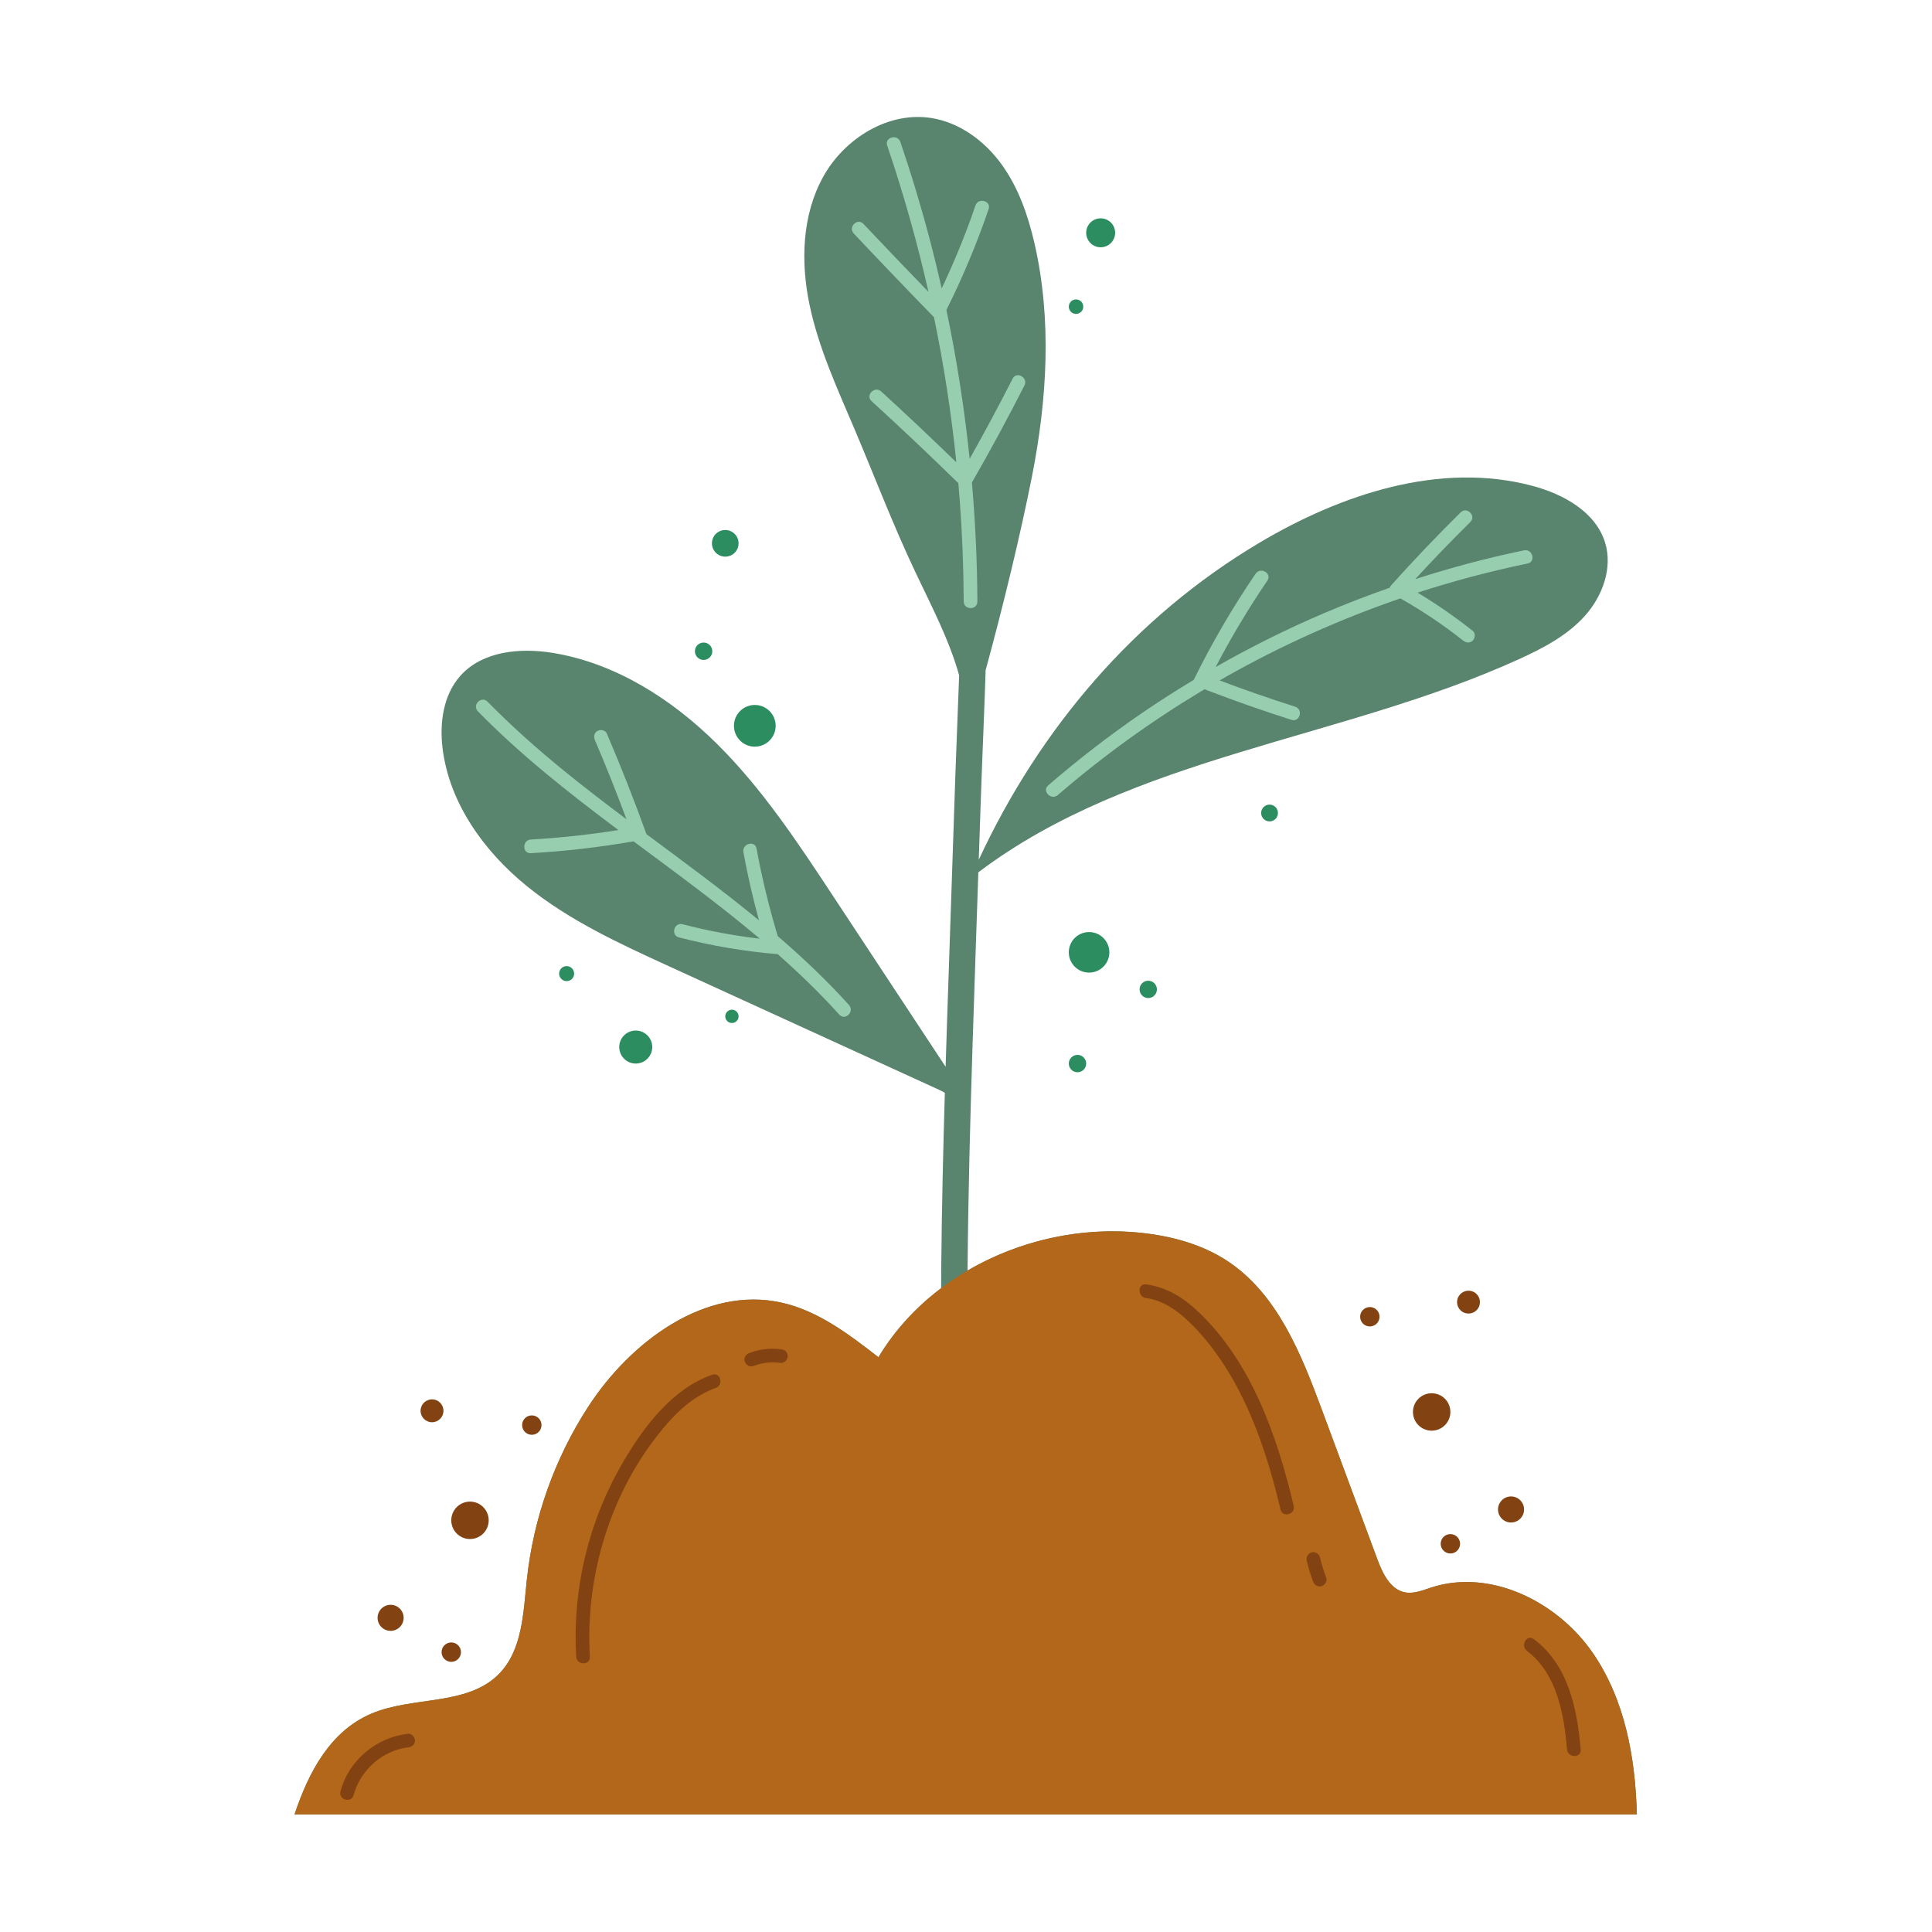 <?xml version="1.0" encoding="utf-8"?>
<!-- Generator: Adobe Illustrator 27.5.0, SVG Export Plug-In . SVG Version: 6.00 Build 0)  -->
<svg version="1.1" id="Capa_1" xmlns="http://www.w3.org/2000/svg" xmlns:xlink="http://www.w3.org/1999/xlink" x="0px" y="0px"
	 viewBox="0 0 2122 2122" style="enable-background:new 0 0 2122 2122;" xml:space="preserve">
<path style="fill:#59846E;" d="M1749.21,1815.171c-38.801-56.122-112.116-92.56-177.051-71.61
	c-9.388,3.031-19.037,7.218-28.743,5.443c-16.463-3.013-24.899-21.013-30.721-36.704c-20.233-54.543-40.47-109.083-60.706-163.625
	c-22.903-61.732-49.011-127.616-104.048-163.765c-28.049-18.421-61.451-27.332-94.825-30.862
	c-65.612-6.938-133.678,8.253-190.406,41.466c0.682-82.097,2.821-164.179,5.447-246.234c2.039-63.724,4.21-127.443,6.387-191.165
	c169.882-128.359,399.103-145.536,593.596-233.998c26.513-12.058,53.037-25.941,72.518-47.596
	c19.479-21.654,30.828-52.672,22.29-80.518c-10.356-33.771-45.778-53.325-79.917-62.392
	c-101.466-26.952-209.842,9.065-300.09,62.706c-136.695,81.246-241.084,204.061-307.927,347.997
	c0.76-22.331,1.525-44.662,2.281-66.991c1.59-47.055,3.778-94.182,5.274-141.317c19.406-70.801,38.631-150.773,50.801-212.281
	c16.765-84.725,22.168-173.005,2.673-257.143c-7.079-30.558-17.645-60.842-36.083-86.221c-18.433-25.381-45.531-45.545-76.481-50.65
	c-47.539-7.846-95.987,22.26-119.322,64.416c-23.337,42.156-24.87,93.532-14.999,140.693c9.869,47.159,30.234,91.341,49.054,135.697
	c22.29,52.533,42.614,105.929,67.018,157.512c17.503,36.998,37.417,74.743,48.236,113.802c-1.267,35.956-2.875,71.899-4.087,107.775
	c-3.033,89.763-6.122,179.523-9.087,269.291c-0.582,17.601-1.133,35.203-1.678,52.806
	c-41.283-62.633-82.567-125.263-123.851-187.896c-38.482-58.377-77.336-117.217-126.961-166.476
	c-49.622-49.259-111.458-88.862-180.454-100.194c-35.995-5.912-77.442-2.073-101.724,25.147
	c-18.894,21.184-23.02,52.07-19.464,80.23c7.554,59.802,45.395,112.435,92.15,150.476c46.755,38.041,102.233,63.517,157.046,88.587
	c98.737,45.157,197.474,90.311,296.21,135.468c2.229,1.021,4.265,2.122,6.192,3.274c-1.839,62.694-3.33,125.397-3.917,188.115
	c-0.08,8.811-0.132,17.625-0.178,26.436c-27.405,20.709-51.028,46.163-68.85,75.814c-32.417-25.137-66.253-50.961-106.284-59.919
	c-83.651-18.714-165.877,42.496-212.537,114.406c-36.818,56.74-60.078,122.216-67.305,189.468
	c-3.951,36.755-4.789,77.833-30.813,104.089c-35.072,35.384-94.893,23.934-140.617,43.715c-44.219,19.13-68.06,63.12-83.768,110.416
	H1797.83C1796.223,1930.203,1784.646,1866.43,1749.21,1815.171z"/>
<path style="fill:#2C8E60;" d="M1183.453,1158.614c-5.271,0-9.544,4.273-9.544,9.544c0,5.271,4.273,9.545,9.544,9.545
	c5.271,0,9.544-4.273,9.544-9.545C1192.998,1162.886,1188.725,1158.614,1183.453,1158.614z"/>
<path style="fill:#2C8E60;" d="M1196.179,1023.716c-12.3,0-22.27,9.971-22.27,22.273c0,12.299,9.97,22.27,22.27,22.27
	c12.299,0,22.27-9.971,22.27-22.27C1218.449,1033.687,1208.479,1023.716,1196.179,1023.716z"/>
<path style="fill:#2C8E60;" d="M1261.165,1077.167c-5.257,0-9.518,4.26-9.518,9.517c0,5.254,4.26,9.515,9.518,9.515
	c5.257,0,9.517-4.261,9.517-9.515C1270.683,1081.428,1266.422,1077.167,1261.165,1077.167z"/>
<path style="fill:#2C8E60;" d="M1394.39,883.729c-5.096,0-9.226,4.132-9.226,9.226c0,5.096,4.129,9.228,9.226,9.228
	c5.096,0,9.228-4.132,9.228-9.228C1403.617,887.861,1399.486,883.729,1394.39,883.729z"/>
<path style="fill:#2C8E60;" d="M829.03,774.283c-12.651,0-22.906,10.256-22.906,22.909c0,12.651,10.255,22.906,22.906,22.906
	c12.65,0,22.906-10.255,22.906-22.906C851.936,784.539,841.68,774.283,829.03,774.283z"/>
<ellipse transform="matrix(0.985 -0.175 0.175 0.985 -113.147 146.084)" style="fill:#2C8E60;" cx="772.4" cy="715.107" rx="9.544" ry="9.544"/>
<path style="fill:#2C8E60;" d="M811.213,596.755c0-8.083-6.553-14.636-14.636-14.636s-14.633,6.553-14.633,14.636
	c0,8.083,6.551,14.633,14.633,14.633S811.213,604.838,811.213,596.755z"/>
<ellipse transform="matrix(0.385 -0.923 0.923 0.385 -603.791 1232.139)" style="fill:#2C8E60;" cx="622.211" cy="1068.914" rx="8.253" ry="8.253"/>
<path style="fill:#2C8E60;" d="M698.268,1131.888c-10.014,0-18.133,8.119-18.133,18.136c0,10.014,8.119,18.134,18.133,18.134
	s18.134-8.12,18.134-18.134C716.402,1140.007,708.283,1131.888,698.268,1131.888z"/>
<path style="fill:#2C8E60;" d="M803.895,1108.982c-4.042,0-7.318,3.277-7.318,7.318c0,4.042,3.276,7.318,7.318,7.318
	s7.318-3.276,7.318-7.318C811.213,1112.258,807.937,1108.982,803.895,1108.982z"/>
<path style="fill:#2C8E60;" d="M1181.862,344.776c4.392,0,7.954-3.561,7.954-7.953c0-4.395-3.562-7.954-7.954-7.954
	c-4.392,0-7.953,3.559-7.953,7.954C1173.909,341.215,1177.47,344.776,1181.862,344.776z"/>
<path style="fill:#2C8E60;" d="M1208.905,239.786c-8.785,0-15.907,7.12-15.907,15.907c0,8.784,7.123,15.907,15.907,15.907
	c8.787,0,15.907-7.123,15.907-15.907C1224.812,246.906,1217.692,239.786,1208.905,239.786z"/>
<path style="fill:#824212;" d="M429.024,1762.618c-7.902,0-14.312,6.406-14.312,14.311s6.409,14.312,14.312,14.312
	c7.905,0,14.312-6.407,14.312-14.312S436.928,1762.618,429.024,1762.618z"/>
<path style="fill:#824212;" d="M495.654,1803.972c-5.883,0-10.652,4.77-10.652,10.653c0,5.883,4.769,10.653,10.652,10.653
	c5.883,0,10.653-4.77,10.653-10.653C506.307,1808.742,501.537,1803.972,495.654,1803.972z"/>
<path style="fill:#824212;" d="M516.207,1649.279c-11.351,0-20.553,9.203-20.553,20.553c0,11.349,9.201,20.551,20.553,20.551
	c11.35,0,20.551-9.201,20.551-20.551C536.757,1658.482,527.556,1649.279,516.207,1649.279z"/>
<path style="fill:#824212;" d="M584.116,1554.593c-5.883,0-10.651,4.767-10.651,10.651c0,5.883,4.768,10.652,10.651,10.652
	c5.883,0,10.652-4.77,10.652-10.652C594.769,1559.36,589.999,1554.593,584.116,1554.593z"/>
<path style="fill:#824212;" d="M474.502,1536.973c-6.943,0-12.57,5.627-12.57,12.57c0,6.94,5.628,12.567,12.57,12.567
	c6.943,0,12.57-5.627,12.57-12.567C487.072,1542.6,481.445,1536.973,474.502,1536.973z"/>
<path style="fill:#824212;" d="M1659.646,1643.606c7.903,0,14.312,6.407,14.312,14.311c0,7.903-6.409,14.309-14.312,14.309
	c-7.905,0-14.311-6.407-14.311-14.309C1645.335,1650.013,1651.742,1643.606,1659.646,1643.606z"/>
<path style="fill:#824212;" d="M1593.016,1684.96c5.883,0,10.652,4.769,10.652,10.653c0,5.883-4.77,10.65-10.652,10.65
	c-5.883,0-10.653-4.767-10.653-10.65C1582.363,1689.729,1587.133,1684.96,1593.016,1684.96z"/>
<path style="fill:#824212;" d="M1572.466,1530.267c11.349,0,20.551,9.201,20.551,20.551c0,11.351-9.201,20.553-20.551,20.553
	c-11.352,0-20.553-9.201-20.553-20.553C1551.913,1539.468,1561.114,1530.267,1572.466,1530.267z"/>
<path style="fill:#824212;" d="M1504.554,1435.578c5.883,0,10.65,4.77,10.65,10.653c0,5.883-4.767,10.653-10.65,10.653
	s-10.653-4.77-10.653-10.653C1493.901,1440.348,1498.671,1435.578,1504.554,1435.578z"/>
<ellipse transform="matrix(0.516 -0.856 0.856 0.516 -444.524 2073.751)" style="fill:#824212;" cx="1614.168" cy="1430.528" rx="12.57" ry="12.57"/>
<path style="fill:#B2671A;" d="M1797.83,1992.857c-1.608-62.652-13.184-126.428-48.623-177.687
	c-38.801-56.122-112.114-92.56-177.048-71.61c-9.388,3.031-19.04,7.218-28.743,5.443c-16.463-3.013-24.899-21.011-30.721-36.704
	c-20.236-54.543-40.47-109.083-60.706-163.625c-22.903-61.732-49.013-127.616-104.048-163.765
	c-28.051-18.421-61.454-27.332-94.825-30.862c-111.661-11.805-230.464,40.402-288.302,136.637
	c-32.417-25.137-66.253-50.961-106.284-59.919c-83.651-18.714-165.88,42.499-212.537,114.406
	c-36.818,56.74-60.078,122.216-67.305,189.468c-3.951,36.755-4.789,77.833-30.813,104.089
	c-35.072,35.384-94.893,23.934-140.617,43.715c-44.219,19.13-68.06,63.12-83.768,110.416H1797.83z"/>
<path style="fill:#98CEB0;" d="M854.253,1028.215c-9.52-31.608-17.325-63.692-23.293-96.16c-1.742-9.479-16.197-5.464-14.46,3.988
	c4.626,25.169,10.336,50.119,17.103,74.789c-39.992-32.935-81.895-63.68-123.585-94.65c-13.425-37.313-27.97-74.204-43.576-110.659
	c-1.606-3.752-7.052-4.512-10.258-2.69c-3.873,2.205-4.273,6.558-2.69,10.258c12.253,28.623,23.761,57.559,34.614,86.74
	c-23.171-17.372-46.156-34.947-68.552-53.196c-29.296-23.868-57.617-48.945-84.06-75.958c-6.76-6.909-17.362,3.698-10.604,10.602
	c47.344,48.37,100.338,89.963,154.318,130.393c-31.858,5.062-63.926,8.592-96.145,10.419c-9.596,0.546-9.659,15.544,0,14.996
	c37.819-2.144,75.475-6.539,112.798-12.999c46.874,34.855,94.094,69.317,138.71,106.93c-28.616-3.338-56.952-8.65-84.861-15.905
	c-9.347-2.429-13.335,12.032-3.986,14.46c35.574,9.248,71.88,15.372,108.504,18.451c23.68,20.935,46.44,42.898,67.609,66.392
	c6.475,7.186,17.052-3.447,10.604-10.604C908.03,1076.724,881.692,1051.837,854.253,1028.215z"/>
<path style="fill:#98CEB0;" d="M1112.245,415.858c-15.12,29.698-30.891,59.054-47.237,88.092
	c-5.678-54.893-14.183-109.497-25.522-163.506c17.9-35.841,33.422-72.842,46.362-110.757c3.126-9.152-11.354-13.082-14.46-3.986
	c-10.599,31.055-23.035,61.403-37.074,91.037c-3.927-17.371-8.122-34.684-12.633-51.914c-9.605-36.691-20.565-73.02-32.777-108.929
	c-3.091-9.087-17.581-5.187-14.46,3.985c17.929,52.725,33.042,106.391,45.325,160.688c-23.956-24.74-47.788-49.6-71.41-74.66
	c-6.633-7.038-17.225,3.581-10.604,10.604c28.965,30.726,58.178,61.213,87.641,91.459l0.405,0.341
	c10.925,52.679,19.14,105.916,24.599,159.455c-27.143-26.316-54.604-52.299-82.521-77.792c-7.113-6.497-17.749,4.078-10.604,10.604
	c31.934,29.162,63.366,58.867,94.287,89.1l0.994,0.797c0.546,6.285,1.091,12.57,1.564,18.862
	c2.772,37.037,4.209,74.162,4.377,111.299c0.044,9.649,15.04,9.669,14.996,0c-0.2-43.61-2.229-87.207-6.003-130.654
	c20.129-35.028,39.374-70.555,57.703-106.557C1129.563,414.844,1116.631,407.246,1112.245,415.858z"/>
<path style="fill:#98CEB0;" d="M1673.849,604.463c-40.394,8.363-80.255,18.996-119.47,31.649
	c19.681-21.388,39.849-42.321,60.528-62.747c6.877-6.792-3.727-17.396-10.602-10.604c-26.244,25.922-51.696,52.63-76.321,80.092
	c-0.77,0.86-1.284,1.769-1.6,2.689c-24.117,8.463-47.988,17.644-71.522,27.666c-40.999,17.456-80.952,37.354-119.668,59.415
	c17.133-32.675,36.034-64.389,56.816-94.894c5.45-7.995-7.539-15.505-12.947-7.568c-25.357,37.215-48.039,76.165-67.929,116.564
	c-19.566,11.783-38.825,24.075-57.656,37.001c-35.495,24.365-69.612,50.733-102.184,78.882c-7.315,6.319,3.333,16.886,10.604,10.604
	c49.225-42.54,102.114-80.727,157.865-114.228c0.738-0.26,1.432-0.677,2.063-1.267l1.301-0.787c0.499,0.3,1.021,0.573,1.578,0.787
	c30.935,11.898,62.209,22.877,93.792,32.923c9.22,2.933,13.164-11.542,3.988-14.461c-27.875-8.867-55.498-18.504-82.869-28.813
	c2.601-1.493,5.172-3.042,7.785-4.516c60.816-34.275,124.72-62.933,190.737-85.602c24.07,13.69,47.171,29.086,68.854,46.314
	c3.167,2.516,7.513,3.091,10.604,0c2.612-2.612,3.189-8.073,0-10.604c-19.291-15.328-39.532-29.349-60.623-42.041
	c39.673-12.853,80.026-23.539,120.864-31.992C1687.281,616.969,1683.283,602.511,1673.849,604.463z"/>
<path style="fill:#824212;" d="M782.175,1509.972c-43.898,15.491-74.445,56.302-97.271,94.986
	c-24.287,41.162-40.757,87.091-48.082,134.32c-4.129,26.611-5.53,53.508-3.929,80.394c0.57,9.591,15.571,9.654,14.996,0
	c-5.318-89.32,22.909-181.723,80.401-250.814c15.685-18.85,34.377-36.134,57.873-44.426
	C795.201,1521.244,791.31,1506.749,782.175,1509.972z"/>
<path style="fill:#824212;" d="M857.678,1481.953c-11.559-1.491-23.632-0.048-34.541,4.059c-3.659,1.379-6.563,5.126-5.235,9.223
	c1.157,3.576,5.291,6.716,9.223,5.237c2.582-0.972,5.214-1.802,7.896-2.458c1.342-0.327,2.692-0.614,4.049-0.858
	c0.582-0.102,1.167-0.19,1.749-0.29l0.134-0.02l0.512-0.058c5.393-0.604,10.833-0.534,16.214,0.161
	c1.764,0.226,4.109-1.001,5.303-2.197c1.301-1.299,2.28-3.432,2.195-5.301c-0.085-1.939-0.723-3.951-2.195-5.301
	C861.415,1482.711,859.77,1482.223,857.678,1481.953z"/>
<path style="fill:#824212;" d="M1315.698,1440.336c-16.061-15.157-34.733-26.769-56.927-29.632c-9.542-1.23-9.452,13.778,0,14.996
	c17.902,2.309,33.5,13.147,46.323,25.24c13.508,12.738,25.303,27.372,35.698,42.726c21.123,31.201,36.424,65.912,48.204,101.599
	c6.804,20.612,12.461,41.578,17.486,62.689c2.234,9.386,16.697,5.413,14.46-3.986
	C1402.677,1577.229,1374.538,1495.875,1315.698,1440.336z"/>
<path style="fill:#824212;" d="M1449.702,1710.326c-0.926-3.812-5.452-6.458-9.223-5.237c-3.963,1.284-6.229,5.138-5.237,9.225
	c1.864,7.669,4.185,15.218,6.958,22.607c0.701,1.871,1.668,3.442,3.444,4.482c1.608,0.94,3.978,1.338,5.781,0.755
	c3.579-1.16,6.711-5.291,5.235-9.223C1453.887,1725.544,1451.565,1717.997,1449.702,1710.326z"/>
<path style="fill:#824212;" d="M1684.701,1800.326c-7.696-5.822-15.177,7.194-7.569,12.947
	c33.142,25.064,40.609,69.563,44.024,108.272c0.843,9.537,15.847,9.627,14.996,0
	C1732.189,1876.642,1722.747,1829.1,1684.701,1800.326z"/>
<path style="fill:#824212;" d="M448.239,1904.261c-34.769,3.822-65.305,29.24-74.27,63.298c-2.458,9.342,12.002,13.328,14.46,3.988
	c7.155-27.184,31.961-49.227,59.81-52.29c4.024-0.44,7.498-3.13,7.498-7.498C455.737,1908.049,452.29,1903.818,448.239,1904.261z"/>
</svg>
